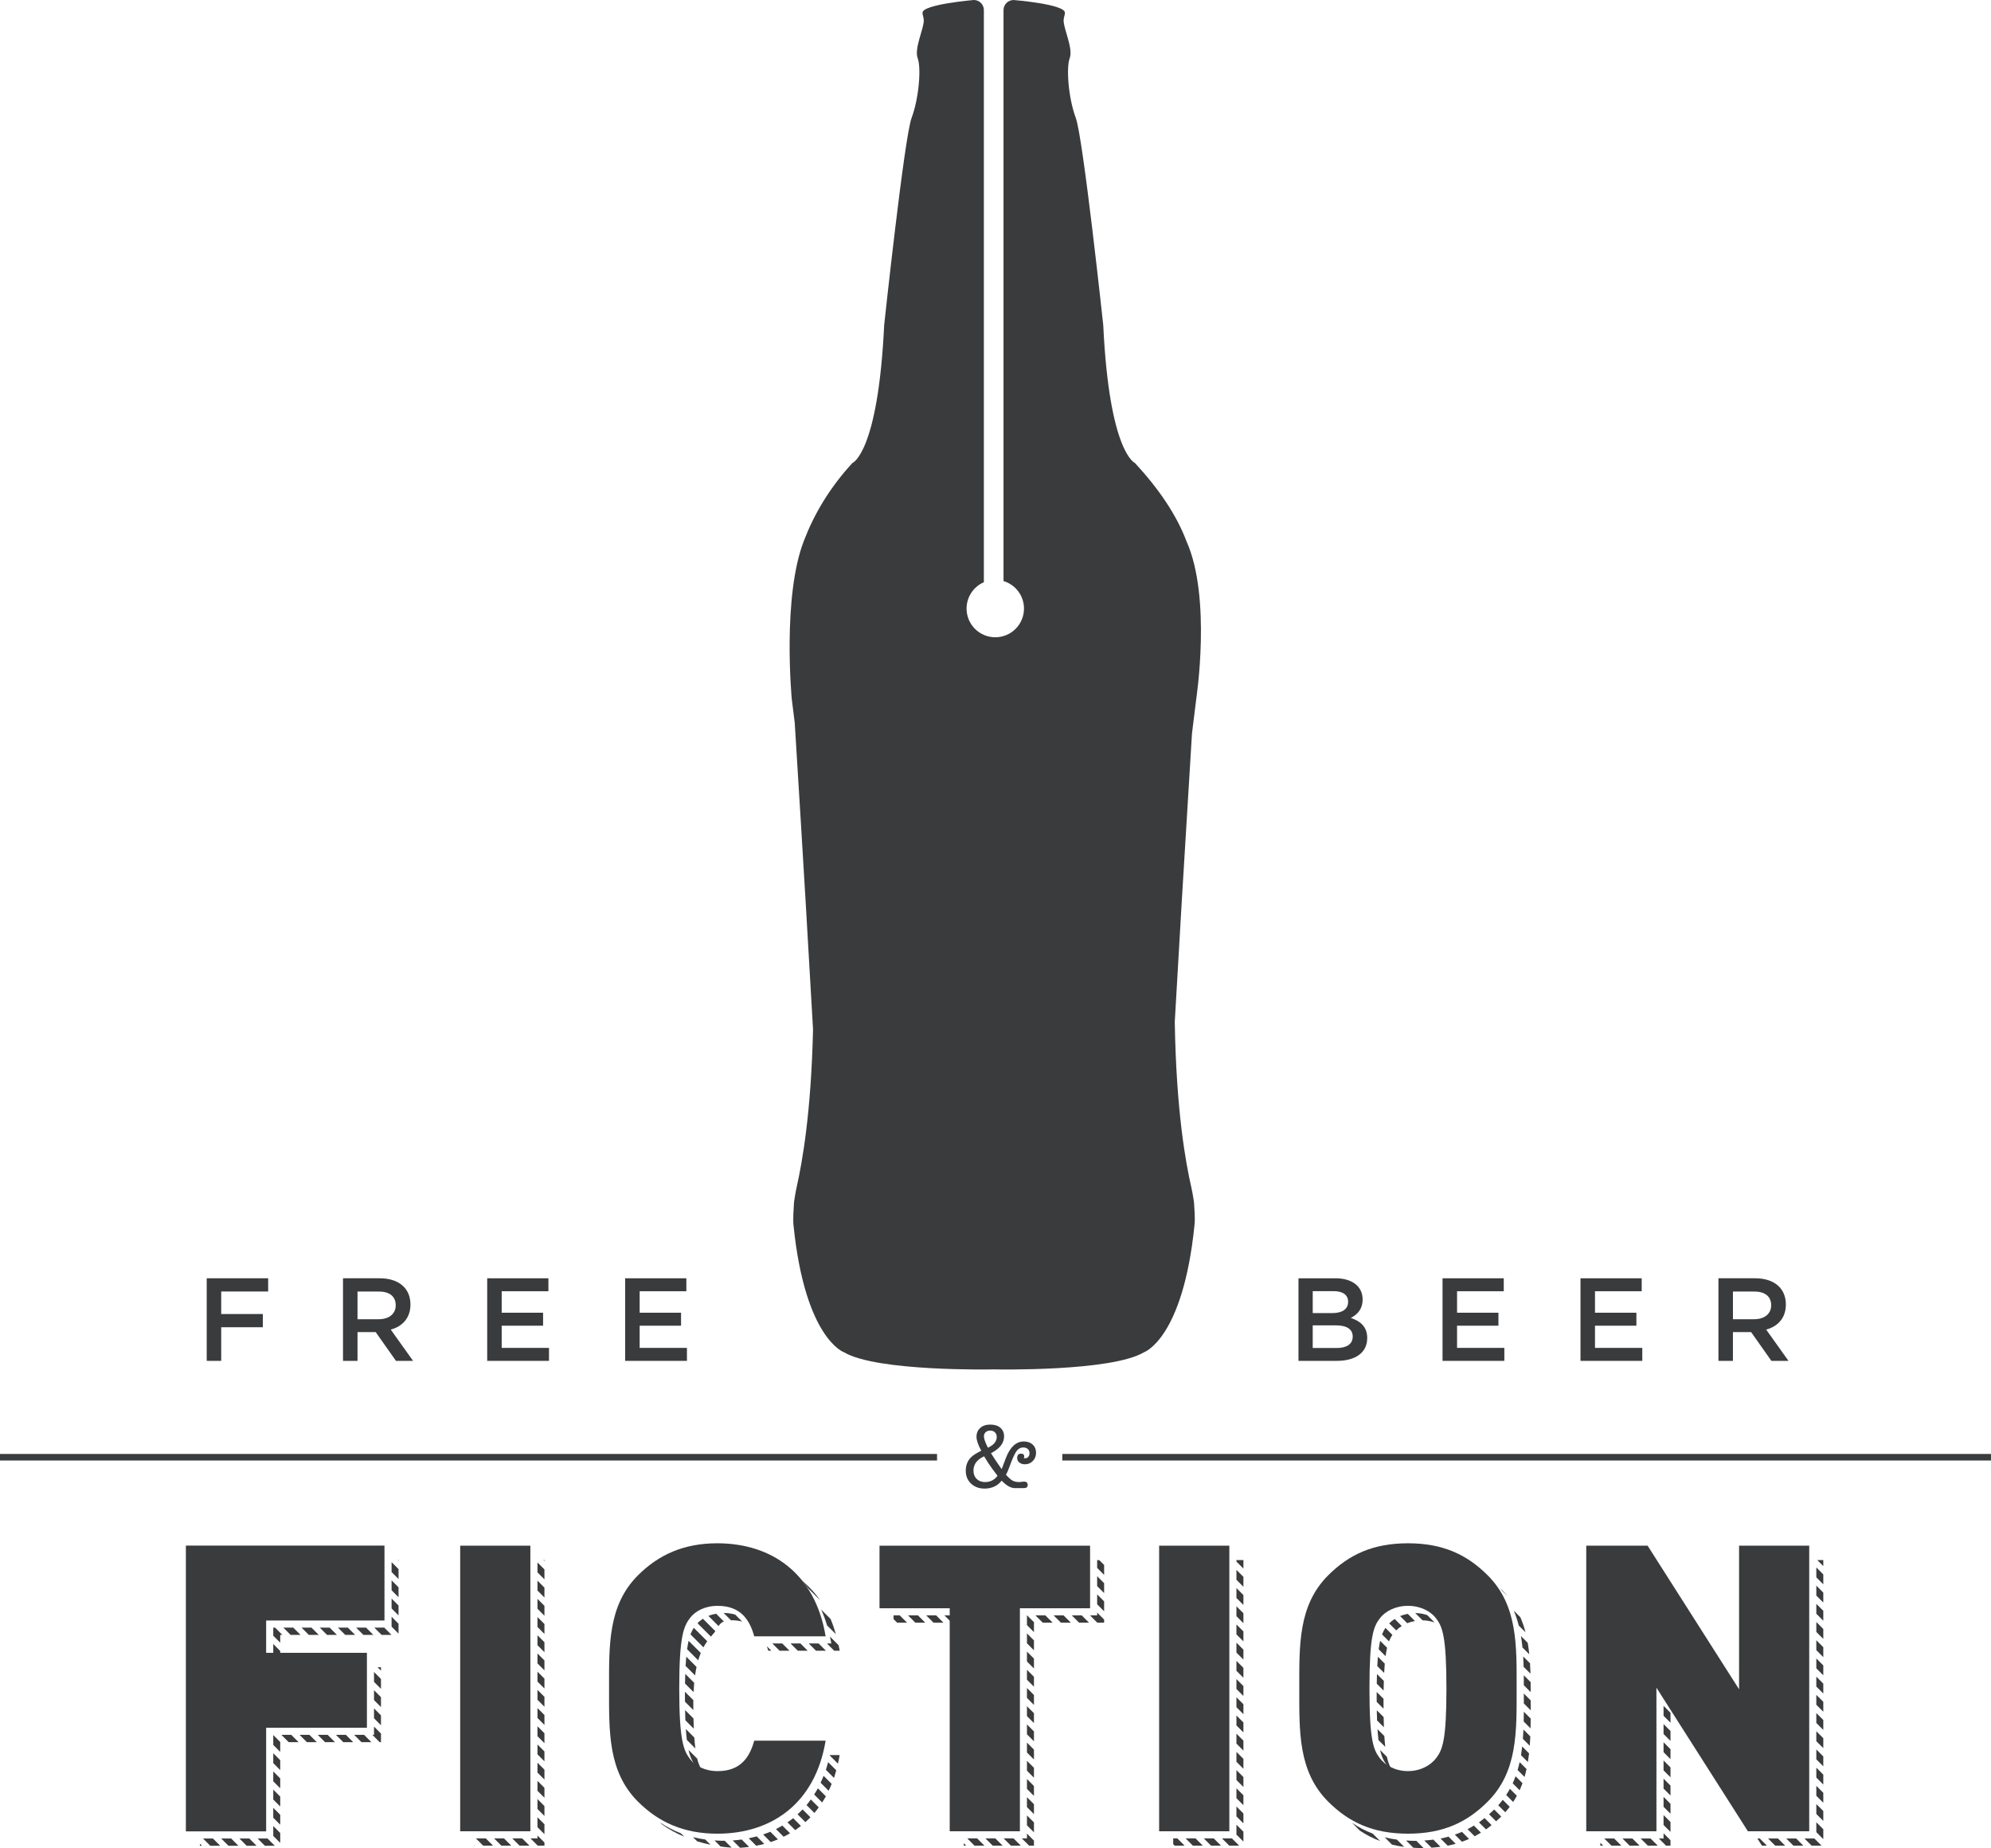 <?xml version="1.0" encoding="utf-8"?>
<!-- Generator: Adobe Illustrator 16.0.0, SVG Export Plug-In . SVG Version: 6.00 Build 0)  -->
<!DOCTYPE svg PUBLIC "-//W3C//DTD SVG 1.1//EN" "http://www.w3.org/Graphics/SVG/1.1/DTD/svg11.dtd">
<svg version="1.1" id="Layer_1" xmlns="http://www.w3.org/2000/svg" xmlns:xlink="http://www.w3.org/1999/xlink" x="0px" y="0px"
	 width="173.334px" height="160.862px" viewBox="0 0 173.334 160.862" enable-background="new 0 0 173.334 160.862"
	 xml:space="preserve">
<g id="Logo">
	<g>
		<path fill="#393B3D" d="M120.518,151.107l-0.592-0.593c0.021,0.357,0.049,0.671,0.082,0.946l0.592,0.591
			C120.568,151.775,120.541,151.463,120.518,151.107z"/>
		<path fill="#393B3D" d="M120.482,150.347c-0.011-0.271-0.018-0.57-0.024-0.885l-0.596-0.595c0.007,0.314,0.015,0.614,0.024,0.885
			L120.482,150.347z"/>
		<polygon fill="#393B3D" points="78.329,140.604 77.794,140.604 77.794,140.932 78.104,141.242 78.967,141.242 		"/>
		<path fill="#393B3D" d="M120.503,145.616c0.014-0.295,0.032-0.564,0.054-0.808l-0.599-0.599c-0.02,0.245-0.038,0.515-0.053,0.81
			L120.503,145.616z"/>
		<path fill="#393B3D" d="M120.626,144.157c0.039-0.282,0.081-0.525,0.131-0.733l-0.603-0.601c-0.046,0.208-0.089,0.453-0.127,0.736
			L120.626,144.157z"/>
		<polygon fill="#393B3D" points="107.643,137.51 108.25,138.116 108.25,137.253 107.643,136.646 		"/>
		<polygon fill="#393B3D" points="108.25,144.453 108.25,143.59 107.643,142.983 107.643,143.846 		"/>
		<polygon fill="#393B3D" points="108.25,146.037 108.25,145.175 107.643,144.568 107.643,145.431 		"/>
		<polygon fill="#393B3D" points="108.25,147.622 108.25,146.758 107.643,146.152 107.643,147.015 		"/>
		<polygon fill="#393B3D" points="108.25,139.7 108.25,138.837 107.643,138.23 107.643,139.093 		"/>
		<polygon fill="#393B3D" points="108.25,141.284 108.25,140.422 107.643,139.815 107.643,140.678 		"/>
		<polygon fill="#393B3D" points="108.25,142.868 108.25,142.005 107.643,141.398 107.643,142.262 		"/>
		<path fill="#393B3D" d="M123.843,141.036c0.386,0.004,0.729,0.078,1.048,0.184l-0.644-0.643c-0.317-0.099-0.655-0.171-1.035-0.172
			L123.843,141.036z"/>
		<path fill="#393B3D" d="M133.259,148.223c0-0.073,0-0.145,0-0.217l-0.596-0.596c0,0.062,0,0.124,0,0.187
			c0,0.227,0,0.452,0.001,0.676l0.596,0.596C133.259,148.654,133.259,148.439,133.259,148.223z"/>
		<path fill="#393B3D" d="M133.135,143.992c-0.032-0.337-0.077-0.669-0.133-0.997l-0.59-0.59c0.055,0.327,0.1,0.659,0.132,0.995
			L133.135,143.992z"/>
		<path fill="#393B3D" d="M121.553,141.914c0.137-0.141,0.295-0.267,0.479-0.382l-0.614-0.614c-0.183,0.117-0.342,0.245-0.477,0.386
			L121.553,141.914z"/>
		<path fill="#393B3D" d="M131.79,140.198c0.177,0.419,0.319,0.851,0.432,1.295l0.585,0.583c-0.116-0.447-0.263-0.884-0.445-1.307
			L131.79,140.198z"/>
		<path fill="#393B3D" d="M120.446,148.223c0-0.124,0.001-0.235,0.003-0.354l-0.596-0.596c-0.002,0.109-0.002,0.21-0.002,0.325
			c0,0.189,0.002,0.362,0.003,0.539l0.596,0.596C120.449,148.564,120.446,148.402,120.446,148.223z"/>
		<path fill="#393B3D" d="M120.924,142.87c0.089-0.228,0.188-0.408,0.295-0.567l-0.606-0.608c-0.107,0.161-0.205,0.342-0.293,0.571
			L120.924,142.87z"/>
		<polygon fill="#393B3D" points="96.124,137.082 96.124,136.219 95.701,135.795 95.517,135.795 95.517,136.475 		"/>
		<path fill="#393B3D" d="M121.236,154.135c-0.2-0.291-0.368-0.634-0.499-1.225l-0.588-0.587c0.154,0.679,0.361,1.021,0.611,1.348
			C120.886,153.835,121.051,153.991,121.236,154.135z"/>
		<path fill="#393B3D" d="M122.51,141.287c0.207-0.084,0.432-0.147,0.674-0.189l-0.624-0.625c-0.241,0.044-0.463,0.11-0.669,0.195
			L122.51,141.287z"/>
		<path fill="#393B3D" d="M133.241,145.68c-0.009-0.303-0.021-0.604-0.038-0.901l-0.595-0.594c0.019,0.297,0.029,0.598,0.038,0.9
			L133.241,145.68z"/>
		<path fill="#393B3D" d="M133.259,147.283c0-0.291-0.001-0.58-0.005-0.867l-0.594-0.596c0.002,0.288,0.003,0.577,0.003,0.868
			L133.259,147.283z"/>
		<path fill="#393B3D" d="M133.259,149.589l-0.596-0.596c-0.001,0.286-0.006,0.569-0.012,0.851l0.596,0.597
			C133.254,150.159,133.258,149.875,133.259,149.589z"/>
		<path fill="#393B3D" d="M120.455,147.153c0.004-0.3,0.013-0.581,0.021-0.843l-0.598-0.597c-0.009,0.263-0.015,0.543-0.019,0.843
			L120.455,147.153z"/>
		<polygon fill="#393B3D" points="108.25,148.343 107.643,147.736 107.643,148.599 108.25,149.206 		"/>
		<path fill="#393B3D" d="M133.119,152.617l-0.599-0.599c-0.03,0.255-0.064,0.508-0.104,0.758l0.599,0.599
			C133.056,153.125,133.09,152.873,133.119,152.617z"/>
		<polygon fill="#393B3D" points="144.827,149.345 145.431,149.949 145.431,149.086 144.827,148.482 		"/>
		<polygon fill="#393B3D" points="90.014,147.536 89.406,146.928 89.406,147.79 90.014,148.398 		"/>
		<polygon fill="#393B3D" points="90.014,143.646 90.014,142.783 89.406,142.175 89.406,143.038 		"/>
		<polygon fill="#393B3D" points="90.014,145.229 90.014,144.368 89.406,143.759 89.406,144.621 		"/>
		<polygon fill="#393B3D" points="90.014,146.813 90.014,145.952 89.406,145.344 89.406,146.206 		"/>
		<polygon fill="#393B3D" points="145.431,150.671 144.827,150.066 144.827,150.929 145.431,151.534 		"/>
		<polygon fill="#393B3D" points="144.827,147.76 145.237,148.169 144.827,147.527 		"/>
		<polygon fill="#393B3D" points="95.517,137.195 95.517,138.059 96.124,138.666 96.124,137.802 		"/>
		<polygon fill="#393B3D" points="90.779,141.242 91.641,141.242 91.003,140.604 90.142,140.604 		"/>
		<polygon fill="#393B3D" points="81.498,140.604 80.635,140.604 81.272,141.242 82.136,141.242 		"/>
		<polygon fill="#393B3D" points="83.082,140.604 82.219,140.604 82.856,141.242 83.298,141.242 83.298,140.82 		"/>
		<polygon fill="#393B3D" points="19.17,160.661 18.535,160.025 17.673,160.025 18.309,160.661 		"/>
		<polygon fill="#393B3D" points="90.014,142.062 90.014,141.242 90.056,141.242 89.419,140.604 89.406,140.604 89.406,141.453 		
			"/>
		<path fill="#393B3D" d="M130.616,138.257c0.054,0.063,0.099,0.13,0.15,0.195l0.488,0.489c-0.158-0.191-0.325-0.38-0.508-0.563
			C130.705,138.334,130.659,138.299,130.616,138.257z"/>
		<polygon fill="#393B3D" points="79.688,141.242 80.551,141.242 79.914,140.604 79.051,140.604 		"/>
		<polygon fill="#393B3D" points="93.947,141.242 94.809,141.242 94.172,140.604 93.309,140.604 		"/>
		<polygon fill="#393B3D" points="92.363,141.242 93.226,141.242 92.588,140.604 91.726,140.604 		"/>
		<path fill="#393B3D" d="M133.227,151.142l-0.596-0.598c-0.013,0.274-0.028,0.545-0.049,0.814l0.599,0.598
			C133.2,151.688,133.216,151.416,133.227,151.142z"/>
		<polygon fill="#393B3D" points="95.532,141.242 96.124,141.242 96.124,140.971 95.517,140.364 95.517,140.604 94.894,140.604 		
			"/>
		<polygon fill="#393B3D" points="96.124,140.25 96.124,139.387 95.517,138.78 95.517,139.642 		"/>
		<polygon fill="#393B3D" points="107.643,135.925 108.25,136.532 108.25,135.793 107.643,135.793 		"/>
		<polygon fill="#393B3D" points="32.561,145.533 32.561,146.395 33.167,147.001 33.167,146.14 		"/>
		<polygon fill="#393B3D" points="33.167,145.417 33.167,145.119 32.869,145.119 		"/>
		<polygon fill="#393B3D" points="33.167,147.724 32.561,147.118 32.561,147.979 33.167,148.586 		"/>
		<polygon fill="#393B3D" points="31.64,142.306 32.502,142.306 31.867,141.67 31.004,141.67 		"/>
		<polygon fill="#393B3D" points="34.696,142.193 34.696,141.332 34.091,140.726 34.091,141.588 		"/>
		<polygon fill="#393B3D" points="33.167,151.64 33.167,150.893 32.561,150.286 32.561,151.003 32.416,151.003 33.052,151.64 		"/>
		<polygon fill="#393B3D" points="33.224,142.306 34.086,142.306 33.45,141.669 32.588,141.67 		"/>
		<polygon fill="#393B3D" points="34.696,135.857 34.696,135.786 34.626,135.786 		"/>
		<polygon fill="#393B3D" points="33.167,149.309 32.561,148.702 32.561,149.563 33.167,150.17 		"/>
		<polygon fill="#393B3D" points="25.302,142.306 26.165,142.306 25.529,141.67 24.667,141.67 		"/>
		<polygon fill="#393B3D" points="28.471,142.306 29.333,142.306 28.698,141.67 27.835,141.67 		"/>
		<polygon fill="#393B3D" points="26.887,142.306 27.749,142.306 27.114,141.67 26.252,141.67 		"/>
		<path fill="#393B3D" d="M67.15,143.684l-0.385-0.385c0.043,0.127,0.086,0.254,0.122,0.385H67.15z"/>
		<polygon fill="#393B3D" points="89.406,159.603 89.406,160.016 88.958,160.016 89.595,160.652 90.014,160.652 90.014,160.211 		
			"/>
		<path fill="#393B3D" d="M123.305,160.229c-0.035,0-0.068,0.005-0.102,0.005c-0.273,0-0.531-0.018-0.791-0.033l0.63,0.628
			c0.248,0.015,0.495,0.032,0.757,0.032c0.045,0,0.086-0.005,0.131-0.006L123.305,160.229z"/>
		<polygon fill="#393B3D" points="34.091,135.973 34.091,136.835 34.696,137.441 34.696,136.579 		"/>
		<polygon fill="#393B3D" points="144.827,159.572 144.827,160.025 144.418,160.025 145.044,160.652 145.431,160.652 
			145.431,160.177 		"/>
		<polygon fill="#393B3D" points="158.734,136.318 158.734,135.793 158.209,135.793 		"/>
		<path fill="#393B3D" d="M64.455,160.862h0.125c-0.043,0-0.087-0.004-0.13-0.005L64.455,160.862z"/>
		<path fill="#393B3D" d="M69.87,157.495c-0.14,0.148-0.286,0.29-0.435,0.425l0.68,0.68c0.15-0.135,0.298-0.274,0.439-0.421
			L69.87,157.495z"/>
		<polygon fill="#393B3D" points="34.696,139.025 34.696,138.163 34.091,137.558 34.091,138.42 		"/>
		<polygon fill="#393B3D" points="24.396,142.983 24.396,142.306 24.581,142.306 23.945,141.67 23.79,141.67 23.79,142.376 		"/>
		<polygon fill="#393B3D" points="23.79,143.099 23.79,143.961 24.31,144.482 24.396,144.482 24.396,143.706 		"/>
		<polygon fill="#393B3D" points="46.792,159.765 46.792,160.016 46.182,160.016 46.818,160.652 47.398,160.652 47.398,160.371 		
			"/>
		<polygon fill="#393B3D" points="23.79,151.021 23.79,151.882 24.396,152.488 24.396,151.64 24.408,151.64 		"/>
		<polygon fill="#393B3D" points="34.696,140.61 34.696,139.747 34.091,139.141 34.091,140.004 		"/>
		<polygon fill="#393B3D" points="47.398,147.697 46.792,147.09 46.792,147.952 47.398,148.558 		"/>
		<polygon fill="#393B3D" points="47.398,135.885 47.398,135.793 47.308,135.793 		"/>
		<path fill="#393B3D" d="M60.725,141.29l1.167,1.166c0.118-0.138,0.226-0.26,0.316-0.377c0.026-0.035,0.046-0.067,0.069-0.1
			l-1.08-1.08C61.015,141.016,60.858,141.145,60.725,141.29z"/>
		<path fill="#393B3D" d="M71.99,143.049l0.635,0.635h0.478c-0.027-0.167-0.066-0.323-0.099-0.484l-0.753-0.753
			c0.042,0.199,0.089,0.395,0.124,0.602H71.99z"/>
		<path fill="#393B3D" d="M60.358,148.223c0-0.083,0.003-0.156,0.004-0.237l-0.731-0.731c0,0.112-0.001,0.215-0.001,0.332
			c0,0.187,0.001,0.357,0.003,0.532l0.729,0.729C60.36,148.646,60.358,148.442,60.358,148.223z"/>
		<path fill="#393B3D" d="M61.264,154.317c-0.223-0.301-0.417-0.638-0.566-1.243l-0.756-0.756c0.162,0.717,0.378,1.082,0.631,1.413
			C60.745,153.957,60.987,154.149,61.264,154.317z"/>
		<path fill="#393B3D" d="M60.113,142.262l1.126,1.126c0.109-0.205,0.222-0.377,0.332-0.53l-1.171-1.171
			C60.297,141.849,60.2,142.031,60.113,142.262z"/>
		<path fill="#393B3D" d="M69.699,137.493c0.241,0.239,0.465,0.502,0.68,0.776l1.013,1.012
			C70.904,138.585,70.335,137.99,69.699,137.493z"/>
		<polygon fill="#393B3D" points="68.734,143.684 68.1,143.049 67.238,143.049 67.872,143.684 		"/>
		<path fill="#393B3D" d="M71.49,140.103c0.197,0.429,0.367,0.889,0.513,1.375l0.767,0.767c-0.134-0.465-0.284-0.912-0.463-1.327
			L71.49,140.103z"/>
		<polygon fill="#393B3D" points="71.041,143.684 71.903,143.684 71.268,143.049 70.406,143.049 		"/>
		<polygon fill="#393B3D" points="69.457,143.684 70.318,143.684 69.684,143.049 68.822,143.049 		"/>
		<polygon fill="#393B3D" points="47.398,146.975 47.398,146.113 46.792,145.506 46.792,146.368 		"/>
		<path fill="#393B3D" d="M60.401,150.47c-0.012-0.273-0.021-0.572-0.028-0.89l-0.73-0.73c0.006,0.316,0.014,0.615,0.025,0.888
			L60.401,150.47z"/>
		<path fill="#393B3D" d="M60.445,151.237l-0.736-0.735c0.024,0.357,0.053,0.672,0.088,0.949l0.742,0.742
			C60.502,151.915,60.471,151.598,60.445,151.237z"/>
		<path fill="#393B3D" d="M60.38,147.282c0.014-0.286,0.033-0.553,0.056-0.807l-0.778-0.776c-0.009,0.263-0.015,0.542-0.02,0.841
			L60.38,147.282z"/>
		<path fill="#393B3D" d="M60.512,145.83c0.037-0.264,0.08-0.508,0.129-0.733l-0.895-0.896c-0.022,0.243-0.042,0.512-0.058,0.806
			L60.512,145.83z"/>
		<polygon fill="#393B3D" points="47.398,145.39 47.398,144.528 46.792,143.921 46.792,144.784 		"/>
		<path fill="#393B3D" d="M59.949,142.82c-0.049,0.209-0.092,0.453-0.13,0.732l0.966,0.966c0.07-0.238,0.146-0.447,0.226-0.638
			L59.949,142.82z"/>
		<polygon fill="#393B3D" points="47.398,143.806 47.398,142.943 46.792,142.337 46.792,143.199 		"/>
		<polygon fill="#393B3D" points="47.398,142.221 47.398,141.359 46.792,140.753 46.792,141.615 		"/>
		<polygon fill="#393B3D" points="47.398,140.637 47.398,139.775 46.792,139.168 46.792,140.03 		"/>
		<polygon fill="#393B3D" points="47.398,139.052 47.398,138.19 46.792,137.584 46.792,138.446 		"/>
		<polygon fill="#393B3D" points="46.792,136.862 47.398,137.468 47.398,136.606 46.792,136 		"/>
		<polygon fill="#393B3D" points="30.056,142.306 30.917,142.306 30.282,141.67 29.42,141.67 		"/>
		<polygon fill="#393B3D" points="143.695,160.025 142.833,160.025 143.461,160.652 144.323,160.652 		"/>
		<path fill="#393B3D" d="M131.451,155.701c-0.101,0.183-0.208,0.362-0.325,0.539l0.608,0.608c0.116-0.177,0.223-0.357,0.321-0.541
			L131.451,155.701z"/>
		<path fill="#393B3D" d="M126.108,159.865c-0.227,0.062-0.458,0.118-0.696,0.165l0.621,0.621c0.237-0.046,0.471-0.102,0.695-0.165
			L126.108,159.865z"/>
		<path fill="#393B3D" d="M130.083,157.504c-0.147,0.144-0.297,0.28-0.448,0.413l0.612,0.613c0.15-0.134,0.302-0.269,0.447-0.414
			L130.083,157.504z"/>
		<path fill="#393B3D" d="M127.277,159.45c-0.201,0.088-0.412,0.165-0.623,0.238l0.618,0.619c0.213-0.074,0.422-0.151,0.622-0.24
			L127.277,159.45z"/>
		<path fill="#393B3D" d="M128.313,158.901c-0.179,0.111-0.36,0.217-0.548,0.314l0.616,0.617c0.187-0.097,0.369-0.205,0.547-0.316
			L128.313,158.901z"/>
		<path fill="#393B3D" d="M130.826,156.662c-0.123,0.16-0.252,0.316-0.392,0.471l0.611,0.61c0.139-0.155,0.269-0.313,0.39-0.473
			L130.826,156.662z"/>
		<polygon fill="#393B3D" points="142.111,160.025 141.249,160.025 141.876,160.652 142.739,160.652 		"/>
		<path fill="#393B3D" d="M131.942,154.61c-0.074,0.207-0.157,0.411-0.249,0.612l0.604,0.604c0.091-0.201,0.174-0.406,0.249-0.613
			L131.942,154.61z"/>
		<polygon fill="#393B3D" points="140.527,160.025 139.664,160.025 140.292,160.652 141.154,160.652 		"/>
		<path fill="#393B3D" d="M132.297,153.379c-0.051,0.232-0.108,0.462-0.176,0.688l0.604,0.602c0.066-0.227,0.122-0.456,0.174-0.688
			L132.297,153.379z"/>
		<polygon fill="#393B3D" points="139.323,160.405 139.323,160.652 139.57,160.652 		"/>
		<path fill="#393B3D" d="M129.242,158.247c-0.159,0.128-0.319,0.258-0.485,0.375l0.613,0.613c0.166-0.117,0.327-0.246,0.486-0.374
			L129.242,158.247z"/>
		<polygon fill="#393B3D" points="107.643,157.243 107.643,158.104 108.25,158.711 108.25,157.85 		"/>
		<polygon fill="#393B3D" points="107.643,158.828 107.643,159.688 108.25,160.295 108.25,159.434 		"/>
		<polygon fill="#393B3D" points="107.643,155.659 107.643,156.52 108.25,157.127 108.25,156.265 		"/>
		<polygon fill="#393B3D" points="107.643,154.074 107.643,154.936 108.25,155.542 108.25,154.681 		"/>
		<polygon fill="#393B3D" points="107.247,160.016 106.385,160.016 107.022,160.652 107.883,160.652 		"/>
		<polygon fill="#393B3D" points="105.663,160.016 104.8,160.016 105.437,160.652 106.3,160.652 		"/>
		<polygon fill="#393B3D" points="107.643,152.49 107.643,153.352 108.25,153.958 108.25,153.096 		"/>
		<path fill="#393B3D" d="M121.612,160.123c-0.367-0.048-0.72-0.114-1.06-0.198l0.638,0.638c0.336,0.081,0.689,0.145,1.055,0.192
			L121.612,160.123z"/>
		<path fill="#393B3D" d="M119.507,159.602c-0.646-0.247-1.247-0.559-1.81-0.947l0.683,0.682c0.55,0.372,1.139,0.673,1.771,0.91
			L119.507,159.602z"/>
		<path fill="#393B3D" d="M124.782,160.124c-0.254,0.034-0.515,0.061-0.784,0.077l0.626,0.626c0.27-0.017,0.528-0.046,0.782-0.079
			L124.782,160.124z"/>
		<polygon fill="#393B3D" points="107.643,150.905 107.643,151.767 108.25,152.375 108.25,151.512 		"/>
		<polygon fill="#393B3D" points="107.643,149.321 107.643,150.184 108.25,150.791 108.25,149.927 		"/>
		<polygon fill="#393B3D" points="17.407,160.481 17.407,160.661 17.586,160.661 		"/>
		<polygon fill="#393B3D" points="158.127,145.939 158.127,146.802 158.734,147.408 158.734,146.546 		"/>
		<polygon fill="#393B3D" points="158.127,147.524 158.127,148.386 158.734,148.993 158.734,148.13 		"/>
		<polygon fill="#393B3D" points="158.127,144.355 158.127,145.217 158.734,145.824 158.734,144.962 		"/>
		<polygon fill="#393B3D" points="20.12,160.025 19.258,160.025 19.894,160.661 20.755,160.661 		"/>
		<polygon fill="#393B3D" points="158.127,149.108 158.127,149.97 158.734,150.577 158.734,149.715 		"/>
		<polygon fill="#393B3D" points="158.127,150.692 158.127,151.555 158.734,152.161 158.734,151.298 		"/>
		<polygon fill="#393B3D" points="158.127,142.77 158.127,143.633 158.734,144.24 158.734,143.377 		"/>
		<polygon fill="#393B3D" points="104.078,160.016 103.216,160.016 103.853,160.652 104.715,160.652 		"/>
		<polygon fill="#393B3D" points="144.827,157.988 144.827,158.85 145.431,159.455 145.431,158.592 		"/>
		<polygon fill="#393B3D" points="158.127,141.186 158.127,142.049 158.734,142.655 158.734,141.792 		"/>
		<polygon fill="#393B3D" points="158.127,139.602 158.127,140.464 158.734,141.071 158.734,140.208 		"/>
		<polygon fill="#393B3D" points="158.127,138.018 158.127,138.881 158.734,139.487 158.734,138.624 		"/>
		<polygon fill="#393B3D" points="158.127,136.433 158.127,137.296 158.734,137.903 158.734,137.04 		"/>
		<polygon fill="#393B3D" points="144.827,153.235 144.827,154.097 145.431,154.702 145.431,153.84 		"/>
		<polygon fill="#393B3D" points="158.127,153.861 158.127,154.723 158.734,155.33 158.734,154.467 		"/>
		<polygon fill="#393B3D" points="153.201,160.025 152.994,160.025 153.393,160.652 153.829,160.652 		"/>
		<polygon fill="#393B3D" points="144.827,156.404 144.827,157.266 145.431,157.871 145.431,157.009 		"/>
		<polygon fill="#393B3D" points="144.827,154.819 144.827,155.681 145.431,156.286 145.431,155.424 		"/>
		<polygon fill="#393B3D" points="154.785,160.025 153.923,160.025 154.55,160.652 155.414,160.652 		"/>
		<polygon fill="#393B3D" points="144.827,151.651 144.827,152.514 145.431,153.118 145.431,152.255 		"/>
		<polygon fill="#393B3D" points="158.127,155.445 158.127,156.307 158.734,156.914 158.734,156.052 		"/>
		<polygon fill="#393B3D" points="158.127,157.03 158.127,157.892 158.734,158.498 158.734,157.636 		"/>
		<polygon fill="#393B3D" points="158.127,158.614 158.127,159.476 158.734,160.082 158.734,159.22 		"/>
		<polygon fill="#393B3D" points="157.954,160.025 157.092,160.025 157.72,160.652 158.582,160.652 		"/>
		<polygon fill="#393B3D" points="156.37,160.025 155.508,160.025 156.135,160.652 156.997,160.652 		"/>
		<polygon fill="#393B3D" points="158.127,152.276 158.127,153.139 158.734,153.746 158.734,152.883 		"/>
		<polygon fill="#393B3D" points="45.458,160.016 44.597,160.016 45.234,160.652 46.096,160.652 		"/>
		<polygon fill="#393B3D" points="46.792,158.18 46.792,159.042 47.398,159.648 47.398,158.787 		"/>
		<polygon fill="#393B3D" points="46.792,156.596 46.792,157.458 47.398,158.064 47.398,157.203 		"/>
		<path fill="#393B3D" d="M61.398,160.113c-0.367-0.05-0.722-0.117-1.064-0.204l0.365,0.366c0.38,0.115,0.765,0.214,1.156,0.295
			L61.398,160.113z"/>
		<polygon fill="#393B3D" points="43.874,160.016 43.013,160.016 43.649,160.652 44.512,160.652 		"/>
		<polygon fill="#393B3D" points="46.792,155.012 46.792,155.874 47.398,156.479 47.398,155.618 		"/>
		<polygon fill="#393B3D" points="46.792,151.843 46.792,152.705 47.398,153.311 47.398,152.45 		"/>
		<polygon fill="#393B3D" points="46.792,148.674 46.792,149.536 47.398,150.143 47.398,149.281 		"/>
		<path fill="#393B3D" d="M59.281,159.579c-0.64-0.247-1.242-0.558-1.804-0.942l0.172,0.172c0.575,0.417,1.226,0.77,1.924,1.062
			L59.281,159.579z"/>
		<polygon fill="#393B3D" points="41.288,160.598 41.288,160.652 41.343,160.652 		"/>
		<polygon fill="#393B3D" points="46.792,153.427 46.792,154.289 47.398,154.896 47.398,154.034 		"/>
		<polygon fill="#393B3D" points="46.792,150.259 46.792,151.121 47.398,151.728 47.398,150.865 		"/>
		<polygon fill="#393B3D" points="42.29,160.016 41.429,160.016 42.065,160.652 42.927,160.652 		"/>
		<polygon fill="#393B3D" points="23.79,154.189 23.79,155.05 24.396,155.657 24.396,154.795 		"/>
		<polygon fill="#393B3D" points="23.79,157.358 23.79,158.219 24.396,158.826 24.396,157.964 		"/>
		<polygon fill="#393B3D" points="23.79,155.773 23.79,156.635 24.396,157.241 24.396,156.38 		"/>
		<polygon fill="#393B3D" points="23.79,158.942 23.79,159.804 24.396,160.41 24.396,159.549 		"/>
		<polygon fill="#393B3D" points="21.704,160.025 20.842,160.025 21.477,160.661 22.339,160.661 		"/>
		<polygon fill="#393B3D" points="23.288,160.025 22.427,160.025 23.062,160.661 23.924,160.661 		"/>
		<polygon fill="#393B3D" points="31.693,151.003 30.831,151.003 31.468,151.64 32.33,151.64 		"/>
		<polygon fill="#393B3D" points="23.79,152.604 23.79,153.466 24.396,154.073 24.396,153.211 		"/>
		<polygon fill="#393B3D" points="28.524,151.003 27.663,151.003 28.299,151.64 29.161,151.64 		"/>
		<polygon fill="#393B3D" points="30.108,151.003 29.247,151.003 29.883,151.64 30.745,151.64 		"/>
		<polygon fill="#393B3D" points="25.355,151.003 24.494,151.003 25.131,151.64 25.993,151.64 		"/>
		<polygon fill="#393B3D" points="26.94,151.003 26.078,151.003 26.715,151.64 27.576,151.64 		"/>
		<path fill="#393B3D" d="M69.051,158.258c-0.161,0.128-0.328,0.249-0.498,0.364l0.675,0.675c0.17-0.114,0.336-0.237,0.498-0.364
			L69.051,158.258z"/>
		<polygon fill="#393B3D" points="88.236,160.016 87.374,160.016 88.01,160.652 88.873,160.652 		"/>
		<polygon fill="#393B3D" points="86.65,160.016 85.79,160.016 86.426,160.652 87.289,160.652 		"/>
		<polygon fill="#393B3D" points="89.406,158.019 89.406,158.88 90.014,159.488 90.014,158.626 		"/>
		<polygon fill="#393B3D" points="85.066,160.016 84.205,160.016 84.842,160.652 85.704,160.652 		"/>
		<polygon fill="#393B3D" points="89.406,156.434 89.406,157.296 90.014,157.904 90.014,157.042 		"/>
		<polygon fill="#393B3D" points="83.905,160.439 83.905,160.652 84.118,160.652 		"/>
		<polygon fill="#393B3D" points="89.406,151.681 89.406,152.543 90.014,153.151 90.014,152.29 		"/>
		<polygon fill="#393B3D" points="89.406,148.513 89.406,149.375 90.014,149.983 90.014,149.121 		"/>
		<polygon fill="#393B3D" points="89.406,150.096 89.406,150.958 90.014,151.566 90.014,150.705 		"/>
		<polygon fill="#393B3D" points="89.406,154.849 89.406,155.711 90.014,156.32 90.014,155.458 		"/>
		<path fill="#393B3D" d="M63.092,160.221c-0.048,0.001-0.096,0.005-0.144,0.005c-0.257,0-0.5-0.017-0.746-0.033l0.529,0.53
			c0.321,0.044,0.643,0.081,0.964,0.103L63.092,160.221z"/>
		<path fill="#393B3D" d="M64.607,141.141l-0.603-0.603c-0.297-0.083-0.623-0.141-1.004-0.143l0.639,0.639
			c0.026,0,0.044-0.004,0.071-0.004C64.046,141.031,64.335,141.076,64.607,141.141z"/>
		<polygon fill="#393B3D" points="89.406,153.266 89.406,154.127 90.014,154.735 90.014,153.874 		"/>
		<path fill="#393B3D" d="M65.88,159.841c-0.229,0.062-0.46,0.118-0.697,0.165l0.651,0.65c0.238-0.045,0.471-0.098,0.702-0.159
			L65.88,159.841z"/>
		<polygon fill="#393B3D" points="102.493,160.016 102.138,160.016 102.138,160.521 102.269,160.652 103.13,160.652 		"/>
		<path fill="#393B3D" d="M68.109,158.902c-0.182,0.108-0.367,0.21-0.556,0.305l0.667,0.666c0.19-0.094,0.377-0.194,0.561-0.301
			L68.109,158.902z"/>
		<path fill="#393B3D" d="M62.343,140.46c-0.244,0.042-0.467,0.105-0.673,0.189l0.887,0.887c0.112-0.175,0.238-0.314,0.461-0.401
			L62.343,140.46z"/>
		<path fill="#393B3D" d="M63.73,160.86c-0.018,0-0.037,0.002-0.055,0.002h0.057L63.73,160.86z"/>
		<path fill="#393B3D" d="M64.568,160.114c-0.257,0.036-0.516,0.064-0.779,0.083l0.64,0.639c0.265-0.016,0.527-0.043,0.785-0.077
			L64.568,160.114z"/>
		<path fill="#393B3D" d="M67.063,159.44c-0.205,0.087-0.415,0.162-0.628,0.234l0.662,0.661c0.213-0.071,0.423-0.147,0.63-0.232
			L67.063,159.44z"/>
		<path fill="#393B3D" d="M73.061,152.763h-0.817c-0.003,0.013-0.005,0.025-0.007,0.037l0.712,0.713
			c0.053-0.235,0.106-0.47,0.146-0.716L73.061,152.763z"/>
		<path fill="#393B3D" d="M70.588,156.628c-0.121,0.167-0.242,0.334-0.372,0.489l0.685,0.686c0.131-0.155,0.255-0.319,0.375-0.486
			L70.588,156.628z"/>
		<path fill="#393B3D" d="M72.094,153.382c-0.061,0.226-0.122,0.453-0.193,0.668l0.703,0.703c0.073-0.214,0.136-0.438,0.199-0.664
			L72.094,153.382z"/>
		<path fill="#393B3D" d="M71.701,154.571c-0.082,0.206-0.168,0.407-0.26,0.602l0.698,0.699c0.094-0.194,0.183-0.392,0.264-0.598
			L71.701,154.571z"/>
		<path fill="#393B3D" d="M71.203,155.659c-0.101,0.186-0.212,0.362-0.324,0.538l0.694,0.694c0.112-0.174,0.224-0.349,0.327-0.535
			L71.203,155.659z"/>
	</g>
	<g id="FICTION">
		<polygon fill="#393B3D" points="16.182,159.407 23.171,159.407 23.171,150.386 31.943,150.386 31.943,143.865 23.171,143.865 
			23.171,141.052 33.472,141.052 33.472,134.532 16.182,134.532 		"/>
		<rect x="40.063" y="134.54" fill="#393B3D" width="6.11" height="24.858"/>
		<rect x="100.913" y="134.54" fill="#393B3D" width="6.111" height="24.858"/>
		<polygon fill="#393B3D" points="88.791,139.987 88.791,159.398 82.681,159.398 82.681,139.987 76.57,139.987 76.57,134.541 
			94.9,134.541 94.9,139.987 		"/>
		<polygon fill="#393B3D" points="152.169,159.398 144.207,146.899 144.207,159.398 138.098,159.398 138.098,134.54 143.44,134.54 
			151.401,147.039 151.401,134.54 157.509,134.54 157.509,159.398 		"/>
		<path fill="#393B3D" d="M125.019,140.858c-0.455-0.593-1.328-1.082-2.444-1.082c-1.117,0-1.991,0.489-2.444,1.082
			c-0.56,0.733-0.908,1.571-0.908,6.111c0,4.54,0.349,5.343,0.908,6.075c0.453,0.594,1.327,1.116,2.444,1.116
			c1.116,0,1.989-0.522,2.444-1.116c0.559-0.732,0.906-1.535,0.906-6.075C125.925,142.43,125.578,141.592,125.019,140.858
			 M129.521,156.815c-1.814,1.815-3.908,2.792-6.946,2.792c-3.037,0-5.133-0.978-6.949-2.792c-2.617-2.619-2.512-6.111-2.512-9.846
			c0-3.735-0.105-7.229,2.512-9.846c1.816-1.814,3.912-2.792,6.949-2.792c3.038,0,5.132,0.978,6.946,2.792
			c2.618,2.618,2.515,6.111,2.515,9.846C132.036,150.704,132.139,154.196,129.521,156.815"/>
		<path fill="#393B3D" d="M62.451,159.608c-2.897,0-5.098-0.978-6.913-2.793c-2.617-2.619-2.514-6.111-2.514-9.846
			c0-3.735-0.104-7.229,2.514-9.846c1.815-1.815,4.016-2.792,6.913-2.792c4.713,0,8.519,2.618,9.427,8.099h-6.215
			c-0.383-1.395-1.152-2.653-3.177-2.653c-1.117,0-1.956,0.454-2.409,1.048c-0.559,0.734-0.943,1.605-0.943,6.145
			c0,4.54,0.384,5.411,0.943,6.145c0.453,0.593,1.292,1.047,2.409,1.047c2.024,0,2.793-1.257,3.177-2.651h6.215
			C70.97,156.99,67.164,159.608,62.451,159.608"/>
	</g>
	<g id="_x26_">
		<rect y="126.555" fill="#393B3D" width="81.578" height="0.571"/>
		<rect x="92.483" y="126.555" fill="#393B3D" width="80.852" height="0.571"/>
		<path fill="#393B3D" d="M85.659,125.027c0,0.2,0.117,0.529,0.349,0.988c0.51-0.243,0.767-0.553,0.767-0.933
			c0-0.168-0.053-0.304-0.154-0.406c-0.103-0.104-0.242-0.155-0.415-0.155c-0.163,0-0.295,0.047-0.395,0.139
			C85.71,124.751,85.659,124.874,85.659,125.027 M86.016,127.313c-0.127-0.195-0.24-0.381-0.341-0.555
			c-0.2,0.094-0.364,0.198-0.49,0.309c-0.289,0.25-0.435,0.562-0.435,0.944c0,0.296,0.093,0.537,0.28,0.719
			c0.188,0.182,0.43,0.273,0.731,0.273c0.448,0,0.809-0.183,1.083-0.547C86.493,128,86.215,127.62,86.016,127.313 M87.414,125.027
			c0,0.585-0.379,1.071-1.138,1.462l0.088,0.142c0.142,0.237,0.396,0.614,0.758,1.13l0.087,0.111l0.048-0.133l0.308-0.815
			c0.369-0.97,0.894-1.455,1.573-1.455c0.316,0,0.573,0.091,0.767,0.273c0.195,0.181,0.293,0.42,0.293,0.715
			c0,0.279-0.092,0.516-0.277,0.708c-0.183,0.191-0.413,0.289-0.688,0.289c-0.2,0-0.363-0.05-0.49-0.151
			c-0.125-0.099-0.189-0.231-0.189-0.394c0-0.253,0.111-0.38,0.333-0.38c0.19,0,0.284,0.086,0.284,0.26
			c0,0.021-0.015,0.063-0.04,0.127c0.074,0.01,0.115,0.016,0.126,0.016c0.101,0,0.188-0.043,0.262-0.127
			c0.074-0.083,0.11-0.186,0.11-0.309c0-0.153-0.048-0.274-0.146-0.367c-0.098-0.092-0.231-0.138-0.399-0.138
			c-0.273,0-0.499,0.151-0.673,0.452c-0.143,0.242-0.316,0.646-0.521,1.212c-0.11,0.306-0.214,0.544-0.31,0.713
			c0.229,0.253,0.418,0.423,0.57,0.508c0.152,0.083,0.343,0.126,0.576,0.126c0.047,0,0.118-0.007,0.21-0.02
			c0.092-0.012,0.162-0.02,0.208-0.02c0.218,0,0.326,0.098,0.326,0.293c0,0.184-0.112,0.276-0.333,0.276H89.01h-0.22h-0.42
			c-0.362,0-0.75-0.215-1.162-0.648c-0.143,0.163-0.264,0.279-0.363,0.347c-0.327,0.229-0.703,0.34-1.131,0.34
			c-0.478,0-0.872-0.145-1.177-0.434c-0.305-0.29-0.459-0.664-0.459-1.123c0-0.616,0.259-1.088,0.775-1.415
			c0.175-0.111,0.335-0.203,0.483-0.276l0.094-0.047c-0.279-0.506-0.418-0.913-0.418-1.217c0-0.317,0.108-0.573,0.327-0.768
			c0.219-0.194,0.508-0.292,0.866-0.292c0.373,0,0.669,0.092,0.885,0.277C87.306,124.46,87.414,124.711,87.414,125.027"/>
	</g>
	<path id="BOTTLE" fill="#393B3D" d="M104.143,60.842c0,0,1.348-8.829-0.846-13.717c-0.848-2.273-2.396-4.558-4.49-6.826
		c0,0-2.229-0.851-2.759-11.992c0,0-1.754-16.34-2.391-18.039c-0.637-1.697-0.849-4.349-0.531-5.199
		c0.319-0.849-0.53-2.547-0.53-3.288c0-0.252,0.115-0.469,0.115-0.67c0-0.754-4.468-1.11-4.468-1.11
		c-0.485,0-0.878,0.395-0.878,0.877v49.698c1.032,0.31,1.782,1.261,1.782,2.395c0,1.379-1.119,2.498-2.499,2.498
		s-2.5-1.118-2.5-2.498c0-1.028,0.62-1.91,1.506-2.294V0.877C85.656,0.395,85.263,0,84.778,0c0,0-4.467,0.378-4.467,1.11
		c0,0.202,0.113,0.418,0.113,0.67c0,0.741-0.849,2.439-0.531,3.288c0.319,0.85,0.107,3.502-0.532,5.199
		c-0.635,1.699-2.387,18.039-2.387,18.039c-0.531,11.141-2.76,11.992-2.76,11.992c-2.038,2.208-3.367,4.53-4.218,6.749
		c-1.911,4.879-1.066,13.795-1.066,13.795c0.089,0.7,0.175,1.388,0.258,2.063c0.752,12.074,1.256,20.676,1.594,26.698
		c-0.167,7.323-0.95,11.587-1.409,13.646c-0.155,0.689-0.2,1.143-0.248,1.395c-0.042,0.722-0.1,1.437-0.039,2.046
		c1.014,9.892,4.404,11.021,4.404,11.021c2.839,1.682,12.857,1.491,13.046,1.484c0.189,0.006,10.208,0.198,13.045-1.484
		c0,0,3.409-1.133,4.412-11.098c0.059-0.583-0.001-1.267-0.044-1.954c-0.047-0.26-0.094-0.7-0.241-1.345
		c-0.476-2.089-1.304-6.554-1.435-14.364c0.328-5.821,0.807-13.946,1.499-25.102C103.891,62.866,104.012,61.868,104.143,60.842"/>
	<g id="BEER">
		<polygon fill="#393B3D" points="130.915,112.393 126.849,112.393 126.849,114.262 130.452,114.262 130.452,115.392 
			126.849,115.392 126.849,117.323 130.966,117.323 130.966,118.452 125.585,118.452 125.585,111.265 130.915,111.265 		"/>
		<polygon fill="#393B3D" points="142.924,112.393 138.858,112.393 138.858,114.262 142.462,114.262 142.462,115.392 
			138.858,115.392 138.858,117.323 142.976,117.323 142.976,118.452 137.595,118.452 137.595,111.265 142.924,111.265 		"/>
		<path fill="#393B3D" d="M152.707,112.416h-1.839v2.412h1.847c0.905,0,1.48-0.473,1.48-1.212
			C154.195,112.825,153.64,112.416,152.707,112.416 M154.215,118.452l-1.766-2.505h-1.582v2.505h-1.262v-7.188h3.201
			c1.653,0,2.669,0.873,2.669,2.28c0,1.191-0.707,1.91-1.713,2.187l1.941,2.721H154.215z"/>
		<path fill="#393B3D" d="M117.765,116.336c0-0.616-0.481-0.975-1.478-0.975h-2.003v1.971h2.095
			C117.243,117.332,117.765,116.993,117.765,116.336 M117.366,113.308c0-0.585-0.451-0.925-1.263-0.925h-1.818v1.91h1.726
			C116.82,114.293,117.366,113.975,117.366,113.308 M118.628,113.103c0,0.883-0.492,1.334-1.027,1.612
			c0.842,0.287,1.427,0.771,1.427,1.755c0,1.295-1.056,1.983-2.659,1.983h-3.325v-7.188h3.223
			C117.715,111.265,118.628,111.972,118.628,113.103"/>
	</g>
	<g id="FREE">
		<polygon fill="#393B3D" points="23.345,112.415 19.258,112.415 19.258,114.375 22.883,114.375 22.883,115.526 19.258,115.526 
			19.258,118.452 17.997,118.452 17.997,111.264 23.345,111.264 		"/>
		<polygon fill="#393B3D" points="47.743,112.393 43.677,112.393 43.677,114.262 47.28,114.262 47.28,115.392 43.677,115.392 
			43.677,117.323 47.795,117.323 47.795,118.452 42.415,118.452 42.415,111.265 47.743,111.265 		"/>
		<polygon fill="#393B3D" points="59.753,112.393 55.688,112.393 55.688,114.262 59.291,114.262 59.291,115.392 55.688,115.392 
			55.688,117.323 59.804,117.323 59.804,118.452 54.424,118.452 54.424,111.265 59.753,111.265 		"/>
		<path fill="#393B3D" d="M32.963,112.416h-1.839v2.412h1.848c0.904,0,1.479-0.473,1.479-1.212
			C34.451,112.825,33.896,112.416,32.963,112.416 M34.472,118.452l-1.766-2.505h-1.582v2.505h-1.263v-7.188h3.203
			c1.654,0,2.67,0.873,2.67,2.28c0,1.191-0.708,1.91-1.714,2.187l1.94,2.721H34.472z"/>
	</g>
</g>
</svg>
